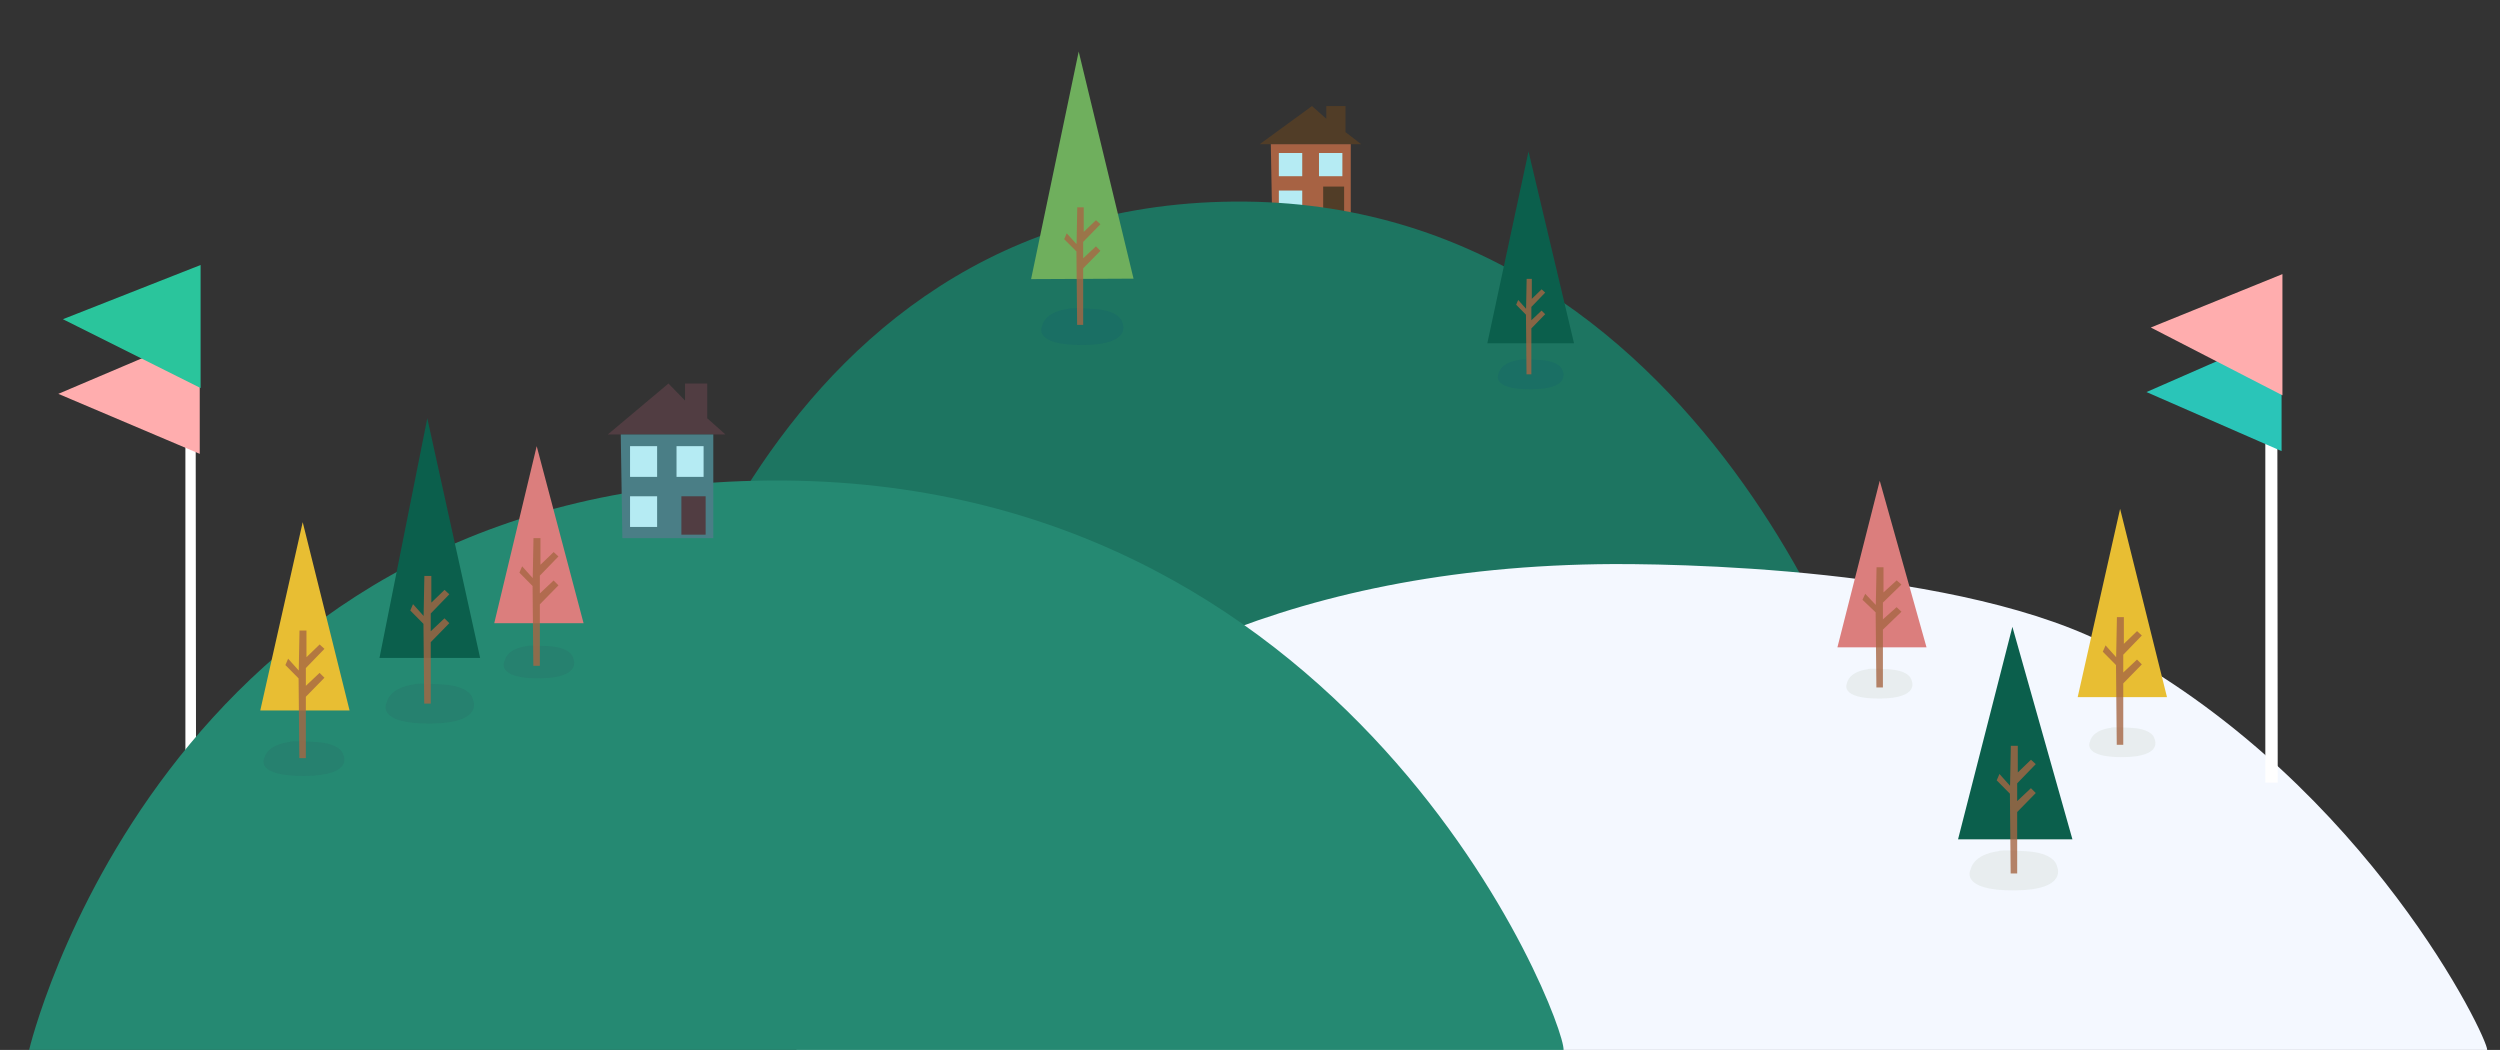 <?xml version="1.0" encoding="utf-8"?>
<!-- Generator: Adobe Illustrator 24.1.2, SVG Export Plug-In . SVG Version: 6.00 Build 0)  -->
<svg version="1.1" xmlns="http://www.w3.org/2000/svg" xmlns:xlink="http://www.w3.org/1999/xlink" x="0px" y="0px"
	 viewBox="0 0 1455.53 611.29" style="enable-background:new 0 0 1455.53 611.29;" xml:space="preserve">
<rect x="0" y="0" width="1455.53" height="611.29" fill="#333333" stroke="none"/>
<style type="text/css">
	.st0{fill:#FFFFFF;}
	.st1{fill:#FFADAE;stroke:#FFADAE;stroke-width:7;stroke-miterlimit:10;}
	.st2{fill:#2AC59C;stroke:#2AC59C;stroke-width:8;stroke-miterlimit:10;}
	.st3{fill:#513D27;}
	.st4{fill:#A76243;}
	.st5{fill:#B5EBF3;}
	.st6{fill:#1D7561;}
	.st7{fill:#258972;}
	.st8{fill:#F4F8FF;}
	.st9{fill:#2AC5B8;stroke:#2AC5B8;stroke-width:7;stroke-miterlimit:10;}
	.st10{fill:#FFADAE;stroke:#FFADAE;stroke-width:8;stroke-miterlimit:10;}
	.st11{opacity:0.6;fill:#277C6C;}
	.st12{fill:#E8BE33;}
	.st13{opacity:0.8;fill:#A66744;}
	.st14{opacity:0.6;fill:#DFE6E4;}
	.st15{fill:#DB7E7D;}
	.st16{fill:#0B5F4C;}
	.st17{opacity:0.25;fill:#105E6C;}
	.st18{fill:#6FAF5D;}
	.st19{fill:#513D42;}
	.st20{fill:#4A7E86;}
</style>
<g id="flag">
	<g id="pole">
		<polygon class="st0" points="107.94,258.95 113.94,258.95 114.12,437.96 107.94,437.96 		"/>
	</g>
	<polygon class="st1" points="112.79,258.95 112.79,221.54 89.07,209.68 42.91,229.3 	"/>
	<g id="top">
		<polygon class="st2" points="112.79,219.45 112.79,160.16 46.44,186.28 		"/>
	</g>
</g>
<g id="hills_copy">
	<g id="house1">
		<polygon class="st3" points="733.38,83.97 763.86,61.75 772.19,69.16 772.19,61.75 783.37,61.75 783.37,76.91 792.52,83.97 		"/>
		<polygon class="st4" points="739.88,83.97 740.7,129.19 786.42,129.19 786.42,83.97 		"/>
		<rect x="770.37" y="108.62" class="st3" width="12.19" height="19.07"/>
		<rect x="744.56" y="89.08" class="st5" width="13.62" height="13.51"/>
		<rect x="744.56" y="110.94" class="st5" width="13.62" height="11.11"/>
		<rect x="767.93" y="89.08" class="st5" width="13.62" height="13.51"/>
	</g>
	<g id="Layer_26_copy">
		<path class="st6" d="M1094.41,448.89H366.82c0,0,62.09-324,344.93-331.41S1095.34,431.95,1094.41,448.89z"/>
		<path class="st7" d="M1358.12,1063.06"/>
	</g>
</g>
<g id="hills_copy_2">
	<g id="Layer_26">
		<path class="st8" d="M1448.07,611.29H463.64c0,0,84.01-276.47,466.7-282.8c39.32-0.65,213.88,1.26,301.71,49.58
			C1378.93,458.89,1448.65,604.73,1448.07,611.29z"/>
		<path class="st7" d="M1358.12,1063.06"/>
		<path class="st8" d="M2064,715.76"/>
	</g>
	<g id="clowd">
	</g>
	<g id="Layer_26_copy_2">
		<path class="st7" d="M910.32,611.29H16.94c0,0,76.24-324,423.53-331.41S911.47,594.35,910.32,611.29z"/>
		<path class="st7" d="M1358.12,1063.06"/>
	</g>
</g>
<g id="flag_copy">
	<g id="pole_copy">
		<polygon class="st0" points="1318.9,257.29 1325.91,257.29 1326.12,455.65 1318.9,455.65 		"/>
	</g>
	<polygon class="st9" points="1324.86,257.29 1324.86,220.66 1302.32,209.04 1258.44,228.26 	"/>
	<g id="top_copy">
		<polygon class="st10" points="1324.86,223.59 1324.86,165.53 1261.8,191.11 		"/>
	</g>
</g>
<g id="hills">
</g>
<g id="tree1">
	<g id="shadow">
		<path class="st11" d="M153.88,441.41c0,0-5.88,10.59,23.65,10.35c28.82-0.24,22.35-12.24,22.35-12.24s-0.59-6.59-16.12-7.53
			s-15.06,0-15.06,0S156,432.94,153.88,441.41z"/>
	</g>
	<g id="leaves">
		<polygon class="st12" points="203.53,413.65 176.24,304 151.53,413.65 		"/>
	</g>
	<g id="trunk">
		<polygon class="st13" points="178.07,441.41 178.07,405.65 188.9,394.59 186.07,391.76 178.07,399.29 178.07,388.94 188.9,377.76 
			186.1,375.21 178.43,382.62 178.43,367.09 174.37,367.09 173.93,390.38 167.75,383.5 166.16,387.21 173.84,394.97 174.28,441.41 
					"/>
	</g>
</g>
<g id="tree1_copy_2">
	<g id="shadow_copy_2">
		<path class="st11" d="M293.66,385.13c0,0-5.13,10.03,20.61,9.81c25.12-0.22,19.48-11.59,19.48-11.59s-0.51-6.24-14.05-7.13
			c-13.53-0.89-13.12,0-13.12,0S295.5,377.1,293.66,385.13z"/>
	</g>
	<g id="leaves_copy_2">
		<path class="st14" d="M1147.22,506.47c0,0-6.44,12.21,25.88,11.93c31.54-0.27,24.46-14.1,24.46-14.1s-0.64-7.59-17.64-8.68
			c-16.99-1.08-16.48,0-16.48,0S1149.54,496.7,1147.22,506.47z"/>
		<path class="st14" d="M1216.77,431.9c0,0-4.81,9.13,19.35,8.92c23.58-0.2,18.29-10.55,18.29-10.55s-0.48-5.68-13.19-6.49
			c-12.71-0.81-12.32,0-12.32,0S1218.5,424.6,1216.77,431.9z"/>
		<path class="st14" d="M1075.31,397.79c0,0-4.81,9.13,19.35,8.92c23.58-0.2,18.29-10.55,18.29-10.55s-0.48-5.68-13.19-6.49
			c-12.71-0.81-12.32,0-12.32,0S1077.04,390.48,1075.31,397.79z"/>
		<polygon class="st15" points="339.76,362.82 312.47,259.76 287.76,362.82 		"/>
		<polygon class="st12" points="1261.65,405.88 1234.35,296.24 1209.65,405.88 		"/>
		<polygon class="st13" points="1236.19,433.65 1236.19,397.88 1247.01,386.82 1244.19,384 1236.19,391.53 1236.19,381.18 
			1247.01,370 1244.22,367.44 1236.54,374.85 1236.54,359.32 1232.49,359.32 1232.04,382.62 1225.87,375.74 1224.28,379.44 
			1231.96,387.21 1232.4,433.65 		"/>
		<polygon class="st15" points="1121.65,376.9 1094.41,279.88 1069.76,376.9 		"/>
		<polygon class="st13" points="1096.25,400.24 1096.25,366.57 1107.05,356.16 1104.23,353.5 1096.25,360.59 1096.25,350.84 
			1107.05,340.32 1104.26,337.91 1096.6,344.89 1096.6,330.27 1092.55,330.27 1092.11,352.2 1085.95,345.72 1084.36,349.21 
			1092.02,356.52 1092.46,400.24 		"/>
		<polygon class="st16" points="1206.59,488.65 1171.64,364.94 1140,488.65 		"/>
		<polygon class="st13" points="1174.43,508.54 1174.43,472.77 1185.25,461.71 1182.43,458.89 1174.43,466.42 1174.43,456.06 
			1185.25,444.89 1182.46,442.33 1174.78,449.74 1174.78,434.21 1170.72,434.21 1170.28,457.51 1164.1,450.62 1162.51,454.33 
			1170.19,462.09 1170.63,508.54 		"/>
	</g>
	<g id="trunk_copy_2">
		<polygon class="st13" points="314.31,387.62 314.31,351.85 325.13,340.79 322.31,337.97 314.31,345.5 314.31,335.15 
			325.13,323.97 322.34,321.41 314.66,328.82 314.66,313.29 310.6,313.29 310.16,336.59 303.99,329.71 302.4,333.41 310.07,341.18 
			310.51,387.62 		"/>
	</g>
</g>
<g id="tree1_copy">
	<g id="shadow_copy">
		<path class="st11" d="M224.99,409.34c0,0-6.44,12.21,25.87,11.93c31.54-0.27,24.46-14.1,24.46-14.1s-0.64-7.59-17.64-8.68
			s-16.48,0-16.48,0S227.31,399.58,224.99,409.34z"/>
		<path class="st17" d="M606.7,189.88c0,0-5.97,11.24,24.02,10.99c29.28-0.25,22.7-12.98,22.7-12.98s-0.6-6.99-16.37-7.99
			c-15.77-1-15.29,0-15.29,0S608.85,180.89,606.7,189.88z"/>
		<path class="st17" d="M872.42,217.72c0,0-4.78,9.13,19.22,8.92c23.43-0.2,18.17-10.55,18.17-10.55s-0.48-5.68-13.1-6.49
			c-12.63-0.81-12.24,0-12.24,0S874.14,210.42,872.42,217.72z"/>
	</g>
	<g id="leaves_copy">
		<polygon class="st16" points="279.53,383.06 248.78,243.53 220.94,383.06 		"/>
		<polygon class="st18" points="659.96,162.23 628.03,30.01 600.31,162.51 		"/>
		<polygon class="st16" points="916.41,199.85 889.92,88.19 865.94,199.85 		"/>
	</g>
	<g id="trunk_copy">
		<polygon class="st13" points="250.78,409.65 250.78,373.88 261.6,362.82 258.78,360 250.78,367.53 250.78,357.18 261.6,346 
			258.81,343.44 251.13,350.85 251.13,335.32 247.07,335.32 246.63,358.62 240.46,351.74 238.87,355.44 246.54,363.21 
			246.99,409.65 		"/>
		<polygon class="st13" points="630.64,189.14 630.64,156.21 640.68,146.03 638.06,143.43 630.64,150.36 630.64,140.83 
			640.68,130.54 638.09,128.19 630.96,135.01 630.96,120.71 627.2,120.71 626.79,142.16 621.05,135.82 619.58,139.24 626.71,146.38 
			627.12,189.14 		"/>
		<polygon class="st13" points="891.58,217.95 891.58,191.21 899.62,182.94 897.52,180.83 891.58,186.46 891.58,178.71 
			899.62,170.36 897.55,168.44 891.84,173.99 891.84,162.37 888.83,162.37 888.5,179.79 883.91,174.65 882.73,177.42 888.43,183.22 
			888.76,217.95 		"/>
	</g>
</g>
<g id="house">
	<g id="roof">
		<polygon class="st19" points="353.88,252.94 389.18,223.29 398.82,233.18 398.82,223.29 411.76,223.29 411.76,243.53 
			422.35,252.94 		"/>
	</g>
	<g id="wall">
		<polygon class="st20" points="361.41,252.94 362.35,313.29 415.29,313.29 415.29,252.94 		"/>
	</g>
	<g id="door">
		<rect x="396.71" y="288.94" class="st19" width="14.12" height="22.35"/>
	</g>
	<g id="window">
		<rect x="366.82" y="259.76" class="st5" width="15.76" height="17.88"/>
		<rect x="366.82" y="288.94" class="st5" width="15.76" height="17.85"/>
		<rect x="393.88" y="259.76" class="st5" width="15.76" height="17.88"/>
	</g>
</g>
</svg>
